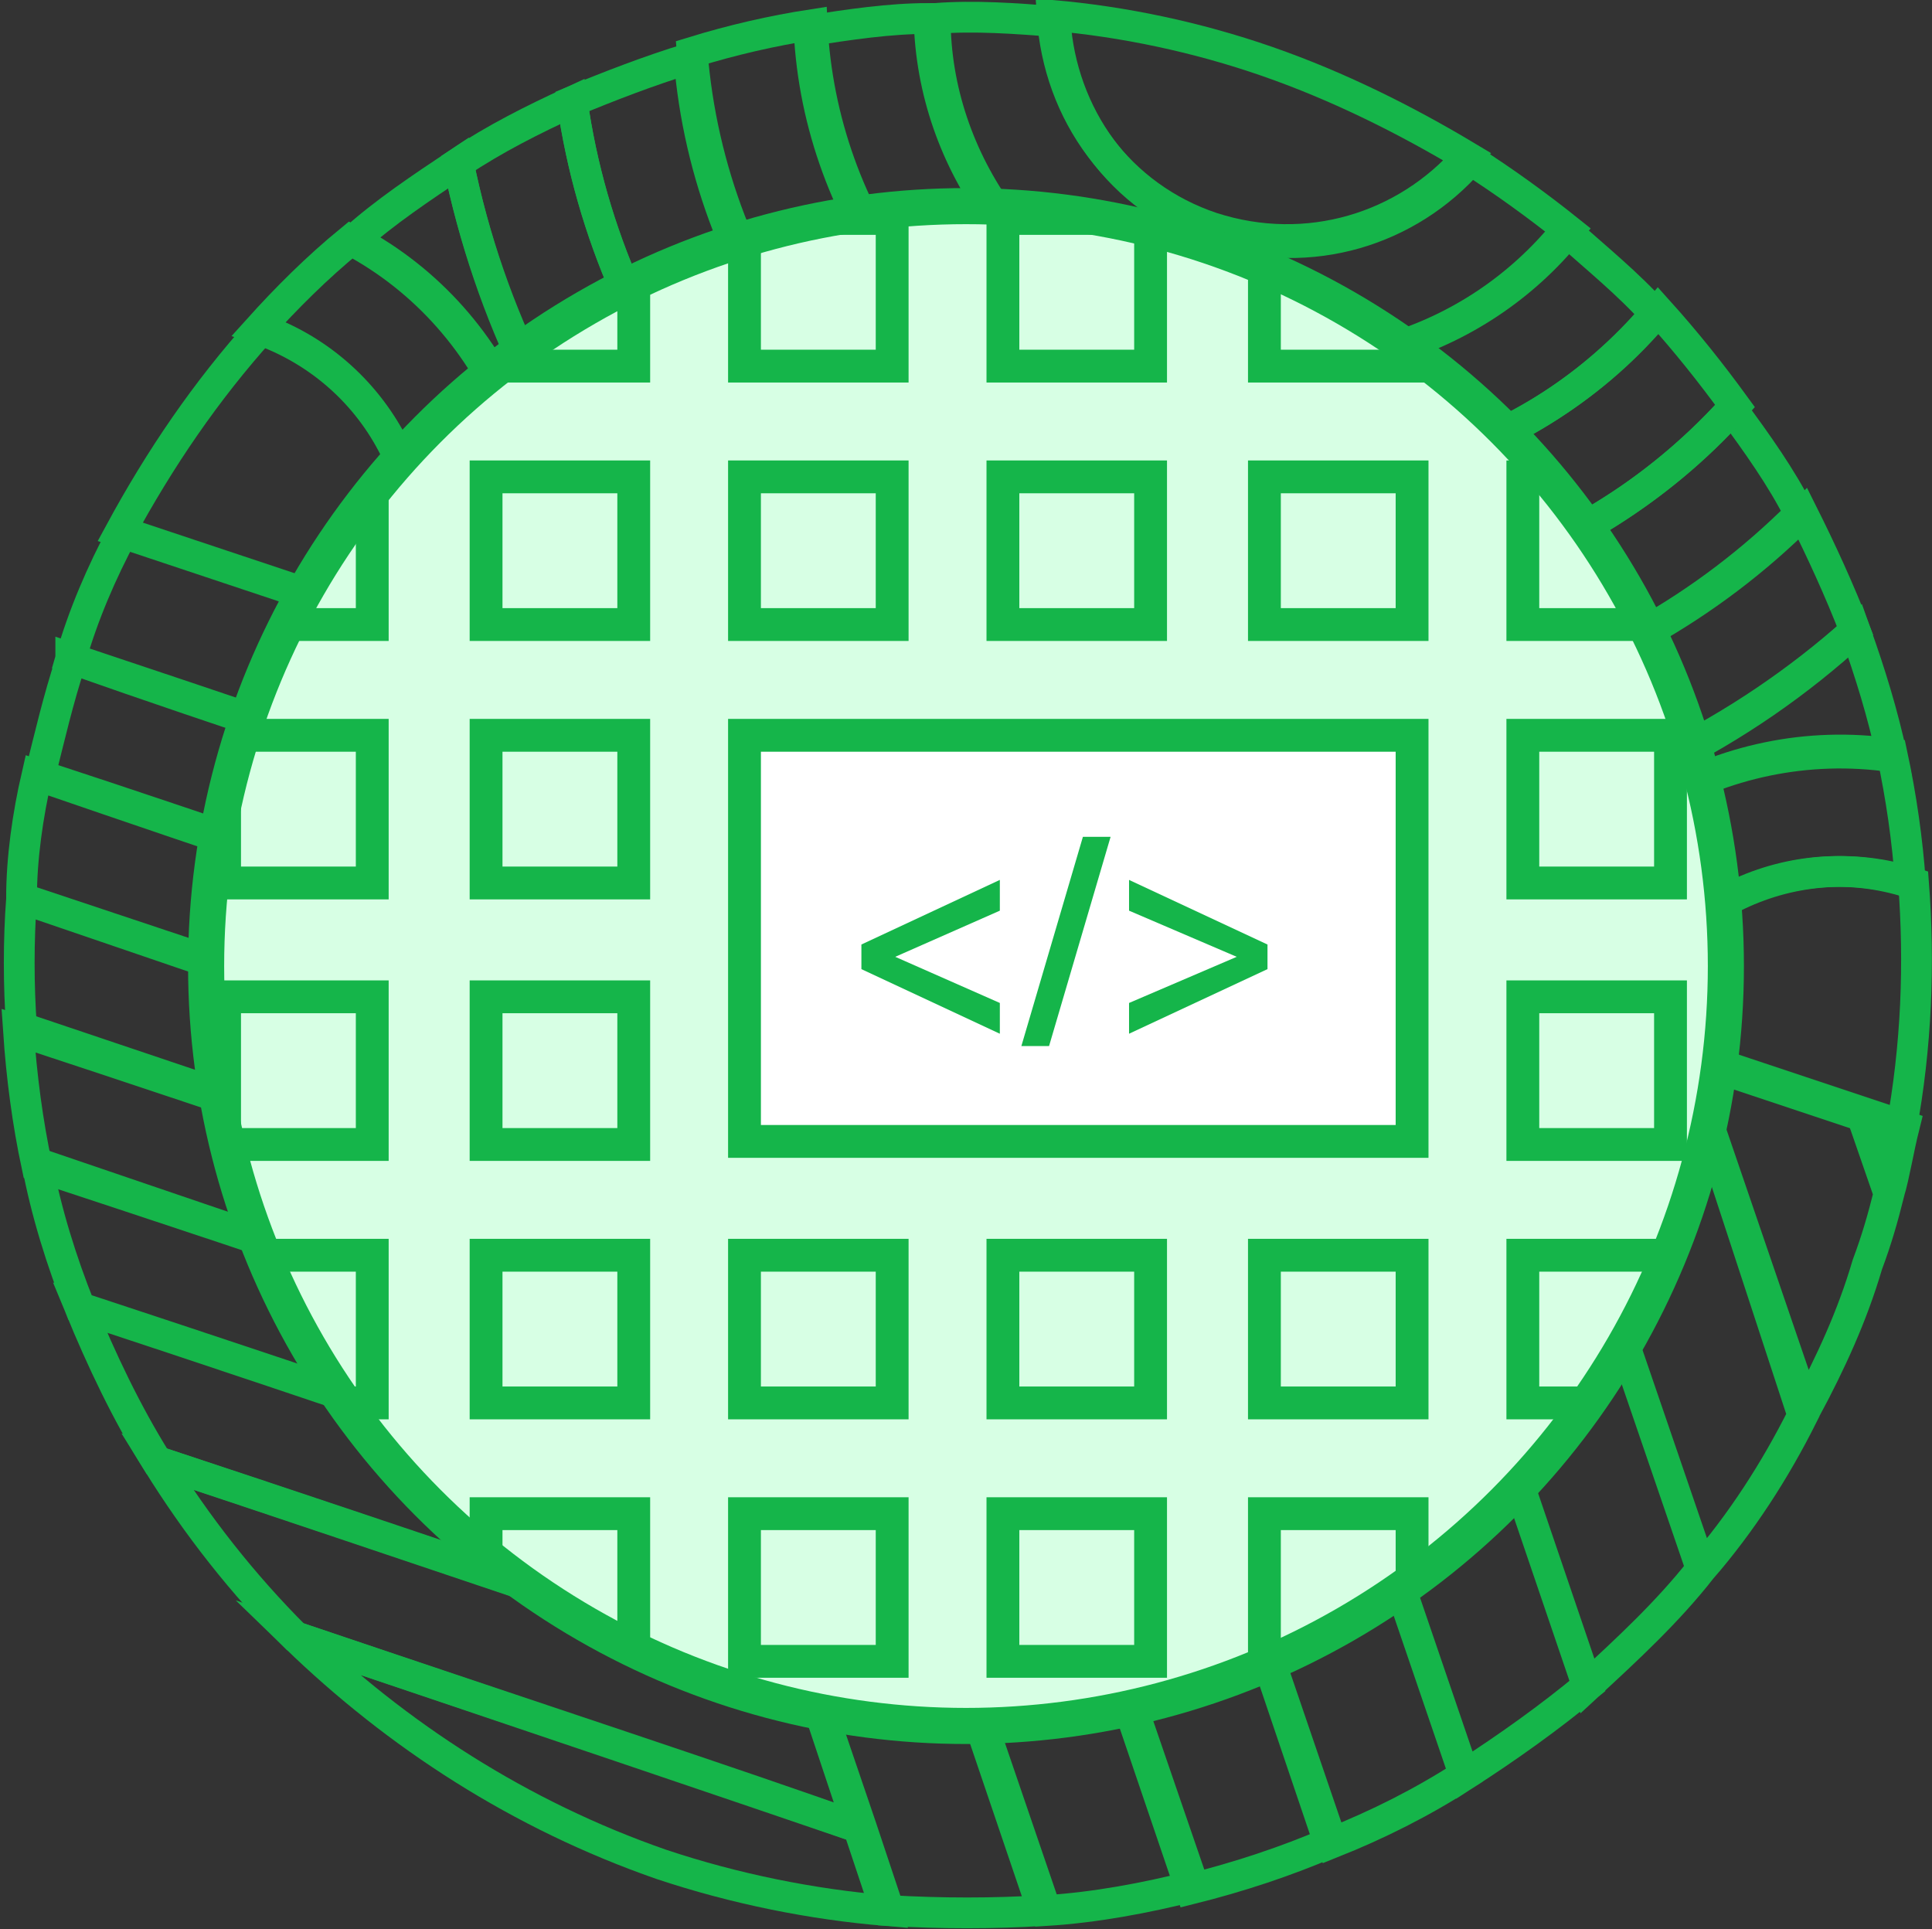 <?xml version="1.0" encoding="utf-8"?>
<!-- Generator: Adobe Illustrator 25.2.1, SVG Export Plug-In . SVG Version: 6.00 Build 0)  -->
<svg version="1.1" xmlns="http://www.w3.org/2000/svg" xmlns:xlink="http://www.w3.org/1999/xlink" x="0px" y="0px"
	 viewBox="0 0 62.8 62.7" style="enable-background:new 0 0 62.8 62.7;" xml:space="preserve">
<rect x="0" y="0" width="62.8" height="62.7" fill="#333333" stroke="none"/>
<style type="text/css">
	.st0{clip-path:url(#SVGID_2_);}
	.st1{fill:none;stroke:#BCBEBE;stroke-miterlimit:10;}
	.st2{fill:#BCBEBE;}
	.st3{fill:#F2F2F2;stroke:#BCBEBE;stroke-width:3;stroke-miterlimit:10;}
	.st4{fill:none;stroke:#BCBEBE;stroke-width:2;stroke-linecap:round;stroke-miterlimit:10;}
	.st5{fill:none;stroke:#BCBEBE;stroke-width:3;stroke-miterlimit:10;}
	.st6{fill:none;stroke:#15B54A;stroke-width:0.182;stroke-miterlimit:10;}
	.st7{fill:#15B54A;}
	.st8{fill:none;stroke:#15B54A;stroke-width:0.364;stroke-miterlimit:10;}
	.st9{clip-path:url(#SVGID_4_);}
	.st10{fill:#F2F2F2;stroke:#BCBEBE;stroke-width:3;stroke-linejoin:round;stroke-miterlimit:10;}
	.st11{clip-path:url(#SVGID_6_);}
	.st12{clip-path:url(#SVGID_6_);fill:none;stroke:#BCBEBE;stroke-miterlimit:10;}
	.st13{clip-path:url(#SVGID_8_);}
	.st14{fill:#F2F2F2;stroke:#BCBEBE;stroke-miterlimit:10;}
	.st15{fill:none;stroke:#15B54A;stroke-width:0.364;stroke-miterlimit:10;}
	.st16{clip-path:url(#SVGID_10_);}
	
		.st17{fill-rule:evenodd;clip-rule:evenodd;fill:#F2F2F2;stroke:#BCBEBE;stroke-width:3;stroke-linejoin:round;stroke-miterlimit:10;}
	.st18{fill:none;stroke:#BCBEBE;stroke-width:2;stroke-linejoin:round;stroke-miterlimit:10;}
	.st19{fill:none;stroke:#BCBEBE;stroke-width:3;stroke-linecap:round;stroke-linejoin:round;stroke-miterlimit:10;}
	.st20{fill:#F2F2F2;}
	.st21{fill:none;stroke:#BCBEBE;stroke-width:3;stroke-linejoin:round;stroke-miterlimit:10;}
	.st22{fill:none;stroke:#15B54A;stroke-miterlimit:10;}
	.st23{clip-path:url(#SVGID_12_);}
	.st24{clip-path:url(#SVGID_14_);}
	.st25{fill:#D7FFE4;stroke:#15B54A;stroke-width:3;stroke-miterlimit:10;}
	.st26{fill:none;stroke:#15B54A;stroke-width:2;stroke-linecap:round;stroke-miterlimit:10;}
	.st27{fill:none;stroke:#15B54A;stroke-width:3;stroke-miterlimit:10;}
	.st28{clip-path:url(#SVGID_16_);}
	.st29{clip-path:url(#SVGID_18_);}
	.st30{fill:#D7FFE4;stroke:#15B54A;stroke-width:3;stroke-linejoin:round;stroke-miterlimit:10;}
	.st31{clip-path:url(#SVGID_20_);}
	.st32{clip-path:url(#SVGID_20_);fill:none;stroke:#BCBEBE;stroke-miterlimit:10;}
	.st33{clip-path:url(#SVGID_22_);}
	.st34{clip-path:url(#SVGID_24_);}
	.st35{clip-path:url(#SVGID_24_);fill:none;stroke:#15B54A;stroke-miterlimit:10;}
	.st36{clip-path:url(#SVGID_26_);}
	.st37{fill:#D7FFE4;}
	.st38{clip-path:url(#SVGID_28_);}
	.st39{clip-path:url(#SVGID_30_);}
	
		.st40{fill-rule:evenodd;clip-rule:evenodd;fill:#D7FFE4;stroke:#15B54A;stroke-width:3;stroke-linejoin:round;stroke-miterlimit:10;}
	.st41{fill:none;stroke:#15B54A;stroke-width:2;stroke-linejoin:round;stroke-miterlimit:10;}
	.st42{fill:none;stroke:#15B54A;stroke-width:3;stroke-linecap:round;stroke-linejoin:round;stroke-miterlimit:10;}
	.st43{fill:none;stroke:#15B54A;stroke-width:3;stroke-linejoin:round;stroke-miterlimit:10;}
	.st44{fill:none;stroke:#15B54A;stroke-width:0.182;stroke-miterlimit:10;}
	.st45{fill:none;stroke:#15B54A;stroke-width:0.503;stroke-miterlimit:10;}
	
		.st46{fill-rule:evenodd;clip-rule:evenodd;fill:#D7FFE4;stroke:#15B54A;stroke-width:0.755;stroke-linejoin:round;stroke-miterlimit:10;}
	.st47{fill:none;stroke:#15B54A;stroke-width:0.755;stroke-miterlimit:10;}
	.st48{fill:none;stroke:#15B54A;stroke-width:0.75;stroke-linecap:round;stroke-linejoin:round;stroke-miterlimit:10;}
	.st49{fill:none;stroke:#15B54A;stroke-width:0.755;stroke-linejoin:round;stroke-miterlimit:10;}
	.st50{fill:none;stroke:#15B54A;stroke-width:0.5;stroke-miterlimit:10;}
	.st51{fill:#D7FFE4;stroke:#15B54A;stroke-width:0.75;stroke-miterlimit:10;}
	.st52{fill:#D7FFE4;stroke:#15B54A;stroke-width:0.75;stroke-linejoin:round;stroke-miterlimit:10;}
	.st53{fill:#F2F2F2;stroke:#BCBEBE;stroke-width:1.6;stroke-miterlimit:10;}
	.st54{clip-path:url(#SVGID_32_);}
	.st55{fill:#D7FFE4;stroke:#15B54A;stroke-width:0.182;stroke-miterlimit:10;}
	.st56{fill:#D7FFE4;stroke:#15B54A;stroke-width:0.546;stroke-miterlimit:10;}
	.st57{fill:#D7FFE4;stroke:#15B54A;stroke-width:0.546;stroke-miterlimit:10;}
	.st58{fill:#D7FFE4;stroke:#15B54A;stroke-width:0.546;stroke-linejoin:round;stroke-miterlimit:10;}
	
		.st59{fill-rule:evenodd;clip-rule:evenodd;fill:#D7FFE4;stroke:#15B54A;stroke-width:0.546;stroke-linejoin:round;stroke-miterlimit:10;}
	.st60{fill:none;stroke:#15B54A;stroke-width:0.546;stroke-miterlimit:10;}
	.st61{fill:none;stroke:#15B54A;stroke-width:0.364;stroke-linejoin:round;stroke-miterlimit:10;}
	.st62{fill:none;stroke:#15B54A;stroke-width:0.546;stroke-linecap:round;stroke-linejoin:round;stroke-miterlimit:10;}
	.st63{fill:none;stroke:#15B54A;stroke-width:0.546;stroke-linejoin:round;stroke-miterlimit:10;}
	.st64{fill:none;stroke:#15B54A;stroke-width:0.364;stroke-linecap:round;stroke-miterlimit:10;}
	.st65{clip-path:url(#SVGID_34_);fill:#D7FFE4;stroke:#15B54A;stroke-miterlimit:10;}
	.st66{fill:#D7FFE4;stroke:#15B54A;stroke-width:1.6;stroke-miterlimit:10;}
	.st67{fill:none;stroke:#15B54A;stroke-linecap:round;stroke-miterlimit:10;}
	.st68{fill:#D7FFE4;stroke:#15B54A;stroke-width:1.6;stroke-linejoin:round;stroke-miterlimit:10;}
	
		.st69{fill-rule:evenodd;clip-rule:evenodd;fill:#D7FFE4;stroke:#15B54A;stroke-width:1.6;stroke-linejoin:round;stroke-miterlimit:10;}
	.st70{fill:none;stroke:#15B54A;stroke-width:1.6;stroke-miterlimit:10;}
	.st71{fill:none;stroke:#15B54A;stroke-width:1.6;stroke-linejoin:round;stroke-miterlimit:10;}
	.st72{fill:none;stroke:#15B54A;stroke-width:1.6;stroke-linecap:round;stroke-linejoin:round;stroke-miterlimit:10;}
	.st73{clip-path:url(#SVGID_36_);}
	.st74{fill:none;stroke:#D7FFE4;stroke-linecap:round;stroke-miterlimit:10;}
	.st75{fill:#F2F2F2;stroke:#BCBEBE;stroke-width:1.6;stroke-linejoin:round;stroke-miterlimit:10;}
	
		.st76{fill-rule:evenodd;clip-rule:evenodd;fill:#F2F2F2;stroke:#BCBEBE;stroke-width:1.807;stroke-linejoin:round;stroke-miterlimit:10;}
	.st77{fill:none;stroke:#BCBEBE;stroke-width:1.807;stroke-miterlimit:10;}
	.st78{fill:none;stroke:#BCBEBE;stroke-width:1.807;stroke-linejoin:round;stroke-miterlimit:10;}
	.st79{fill:none;stroke:#BCBEBE;stroke-width:1.807;stroke-linecap:round;stroke-linejoin:round;stroke-miterlimit:10;}
	.st80{fill:#F2F2F2;stroke:#BCBEBE;stroke-width:1.615;stroke-miterlimit:10;}
	.st81{fill:none;stroke:#BCBEBE;stroke-width:1.615;stroke-miterlimit:10;}
	.st82{fill:#F2F2F2;stroke:#BCBEBE;stroke-width:1.173;stroke-miterlimit:10;}
	.st83{fill:none;stroke:#BCBEBE;stroke-width:1.067;stroke-miterlimit:10;}
	.st84{fill:#FFFFFF;stroke:#BCBEBE;stroke-width:1.067;stroke-miterlimit:10;}
	
		.st85{fill-rule:evenodd;clip-rule:evenodd;fill:#D7FFE4;stroke:#15B54A;stroke-width:1.807;stroke-linejoin:round;stroke-miterlimit:10;}
	.st86{fill:none;stroke:#15B54A;stroke-width:1.807;stroke-miterlimit:10;}
	.st87{fill:none;stroke:#15B54A;stroke-width:1.807;stroke-linejoin:round;stroke-miterlimit:10;}
	.st88{fill:none;stroke:#15B54A;stroke-width:1.807;stroke-linecap:round;stroke-linejoin:round;stroke-miterlimit:10;}
	.st89{fill:#D7FFE4;stroke:#15B54A;stroke-width:1.615;stroke-miterlimit:10;}
	.st90{fill:none;stroke:#15B54A;stroke-width:1.615;stroke-miterlimit:10;}
	.st91{fill:#D7FFE4;stroke:#15B54A;stroke-width:1.173;stroke-miterlimit:10;}
	.st92{fill:none;stroke:#15B54A;stroke-width:1.067;stroke-miterlimit:10;}
	.st93{fill:#FFFFFF;stroke:#15B54A;stroke-width:1.067;stroke-miterlimit:10;}
</style>
<g id="Layer_1">
	<g>
		<g>
			<defs>
				<circle id="SVGID_3_" cx="125.7" cy="-385.5" r="169.5"/>
			</defs>
			<clipPath id="SVGID_2_">
				<use xlink:href="#SVGID_3_"  style="overflow:visible;"/>
			</clipPath>
			<g class="st0">
				<path class="st1" d="M-80.6,14.3c0,57,46.2,103.2,103.2,103.2S125.7,71.3,125.7,14.3"/>
				<path class="st1" d="M22.6-87.5c0,57,46.2,103.2,103.2,103.2S228.9-30.5,228.9-87.5"/>
				<path class="st1" d="M-80.6-5.6c-45.3,0-81.9-36.7-81.9-81.9s36.7-81.9,81.9-81.9S1.3-132.8,1.3-87.5l3,101.8
					c0,10.1,8.2,18.2,18.2,18.2s18.2-8.2,18.2-18.2V-29"/>
				<path class="st1" d="M-80.6-26.8c-33.5,0-60.7-27.2-60.7-60.7s27.2-60.7,60.7-60.7s60.7,27.2,60.7,60.7l3,101.8
					c0,21.8,17.7,39.5,39.5,39.5S62,36.1,62,14.3V-6.4"/>
				<path class="st1" d="M-80.6-48.1c-21.8,0-39.5-17.7-39.5-39.5s17.7-39.5,39.5-39.5s39.5,17.7,39.5,39.5l3,101.8
					C-38.1,47.8-11,75,22.6,75s60.7-27.2,60.7-60.7V6.5"/>
				<path class="st1" d="M-80.6-69.3c-10.1,0-18.2-8.2-18.2-18.2s8.2-18.2,18.2-18.2s18.2,8.2,18.2,18.2l3,101.8
					c0,45.3,36.7,81.9,81.9,81.9s81.9-36.7,81.9-81.9"/>
				<line class="st1" x1="22.6" y1="-190.7" x2="22.6" y2="15.7"/>
				<path class="st1" d="M-80.6-87.5V15.7c-57,0-103.2-46.2-103.2-103.2s46.2-103.2,103.2-103.2S22.6-144.5,22.6-87.5"/>
			</g>
			<use xlink:href="#SVGID_3_"  style="overflow:visible;fill:none;stroke:#BCBEBE;stroke-width:2;stroke-miterlimit:10;"/>
		</g>
	</g>
	<g>
		<path class="st22" d="M34.4,22.4c8.8,2.9,18,0.4,24.1-5.7c-0.6-1.2-1.4-2.3-2.2-3.4c-5.1,5.6-13.1,7.9-20.7,5.4
			c-7.6-2.5-12.6-9.3-13.2-16.8c-1.3,0.4-2.6,0.9-3.8,1.4C19.8,11.8,25.7,19.4,34.4,22.4z"/>
		<path class="st22" d="M38.2,11.2c4.7,1.6,9.8,0,12.8-3.7c-1-0.8-2.1-1.6-3.2-2.3c-2,2.3-5.2,3.3-8.3,2.3c-3.1-1-5-3.8-5.2-6.8
			c-1.3-0.1-2.6-0.2-3.9-0.1C30.4,5.2,33.5,9.6,38.2,11.2z"/>
		<path class="st22" d="M36.9,14.9c6.3,2.1,12.9,0,16.9-4.7c-0.9-1-1.9-1.8-2.9-2.7c-3,3.7-8,5.3-12.8,3.7
			c-4.7-1.6-7.8-5.9-7.9-10.6c-1.3,0-2.6,0.2-3.9,0.4C26.6,7.1,30.7,12.8,36.9,14.9z"/>
		<path class="st22" d="M60.3,20.5C60.3,20.5,60.3,20.5,60.3,20.5C60.3,20.5,60.3,20.5,60.3,20.5C60.3,20.5,60.3,20.5,60.3,20.5z"/>
		<path class="st22" d="M35.7,18.6c7.6,2.5,15.7,0.2,20.7-5.4c-0.8-1.1-1.6-2.1-2.5-3.1c-4,4.8-10.7,6.8-16.9,4.7
			c-6.3-2.1-10.3-7.8-10.6-14c-1.3,0.2-2.6,0.5-3.9,0.9C23.1,9.3,28.1,16.1,35.7,18.6z"/>
		<path class="st22" d="M39.4,7.4c3.1,1,6.3,0,8.3-2.3c-2-1.2-4.2-2.3-6.5-3.1s-4.7-1.3-7-1.5C34.4,3.7,36.4,6.4,39.4,7.4z"/>
		<path class="st22" d="M47.1,27c-0.9,1.2-1.6,2.6-2.1,4.1l3.7,1.3c1.8-5.4,7.3-8.6,12.8-7.8c-0.3-1.4-0.7-2.7-1.2-4.1c0,0,0,0,0,0
			C56.6,23.8,52,26.1,47.1,27z"/>
		<path class="st22" d="M21.5,18.5c0,1.5-0.3,3-0.8,4.5l3.7,1.3c0.3-0.8,0.5-1.6,0.6-2.4C23.8,20.8,22.6,19.7,21.5,18.5z"/>
		<path class="st22" d="M25.1,21.8c-0.2,0.8-0.4,1.6-0.6,2.4l3.7,1.3c0.2-0.5,0.3-0.9,0.4-1.4C27.4,23.4,26.2,22.6,25.1,21.8z"/>
		<path class="st22" d="M52.5,33.6l9.3,3.1c0.5-2.7,0.6-5.4,0.4-8C58.2,27.4,53.8,29.6,52.5,33.6z"/>
		<path class="st22" d="M42.2,27.5c-0.4,0.7-0.7,1.5-0.9,2.3C41.5,29,41.8,28.3,42.2,27.5c-1.4,0-2.8-0.1-4.2-0.3
			c-0.2,0.4-0.3,0.9-0.5,1.3c0.2-0.5,0.3-0.9,0.5-1.3c-1.3-0.2-2.6-0.5-3.9-0.9c-0.1,0.3-0.2,0.6-0.3,0.9c0.1-0.3,0.2-0.6,0.3-0.9
			c-0.3-0.1-0.6-0.2-1-0.3c-0.3-0.1-0.6-0.2-0.9-0.3c-0.1,0.3-0.2,0.6-0.3,0.9c0.1-0.3,0.2-0.6,0.3-0.9c-1.3-0.5-2.5-1-3.6-1.7
			c-0.1,0.5-0.3,0.9-0.4,1.4L45,31.1c0.5-1.5,1.2-2.8,2.1-4.1C45.5,27.3,43.8,27.5,42.2,27.5z"/>
		<path class="st22" d="M48.7,32.3l3.7,1.3c1.4-4,5.7-6.2,9.7-4.9c-0.1-1.4-0.3-2.8-0.6-4.2C56,23.7,50.6,26.9,48.7,32.3z"/>
		<path class="st22" d="M21.5,40.5c-5.7-1.9-13.3-4.5-20.9-7c0.1,1.5,0.3,3,0.6,4.4c8.2,2.7,16.2,5.4,21.9,7.4L21.5,40.5z"/>
		<path class="st22" d="M23.1,45.2c-5.7-1.9-13.7-4.6-21.9-7.4C1.5,39.4,2,41,2.6,42.5c8.5,2.8,16.7,5.6,22.1,7.4
			c-5.5-1.8-13.6-4.6-22.1-7.4c0.7,1.7,1.5,3.4,2.5,5c8.5,2.8,16.3,5.5,21.2,7.1L23.1,45.2z"/>
		<path class="st22" d="M26.3,54.6c-4.9-1.6-12.8-4.3-21.2-7.1c1.3,2.1,2.8,4,4.5,5.7c7.7,2.6,14.4,4.8,18.3,6.2L26.3,54.6z"/>
		<path class="st22" d="M54.8,34.4l3.9,11.4c0.8-1.5,1.5-3,2-4.7c0.3-0.8,0.5-1.5,0.7-2.3l-0.9-2.6l0.9,2.6c0.2-0.7,0.3-1.4,0.5-2.2
			l-9.3-3.1l0,0l0,0l-3.7-1.3l0,0l0,0L45,31.1l0,0l0,0l-16.8-5.6l0,0l0,0l-3.7-1.3l0,0l0,0l-3.7-1.3l0,0l0,0L17,21.7l0,0l0,0
			l-3.7-1.3l0,0l0,0l-9.3-3.1c-0.7,1.3-1.3,2.7-1.7,4.1c5.1,1.7,10.1,3.4,14.5,4.9c-4.4-1.5-9.4-3.1-14.5-4.9c0,0,0,0.1,0,0.1
			c-0.4,1.2-0.7,2.5-1,3.7c6.1,2,12.1,4.1,17.1,5.8l-3.4-10l3.4,10c0,0,0,0,0,0c0,0,0,0,0,0l3.2,9.5c0,0,0,0,0,0c0,0,0,0,0,0
			l1.6,4.7c0,0,0,0,0,0c0,0,0,0,0,0l3.2,9.5c0,0,0,0,0,0c0,0,0,0,0,0l1.6,4.7c0,0,0,0,0,0c0,0,0,0,0,0l0.9,2.7c1.7,0.1,3.4,0.1,5,0
			L20.6,22.9l13.4,39.2c1.6-0.1,3.2-0.4,4.8-0.8L26.3,24.9l12.4,36.5c1.6-0.4,3.1-0.9,4.5-1.5L32,26.8l11.3,33.1
			c1.5-0.6,2.9-1.3,4.3-2.2l-9.9-29l9.9,29c1.4-0.9,2.8-1.9,4-2.9l-8.2-24.1l8.2,24.1c1.3-1.2,2.6-2.4,3.7-3.8l-6.3-18.4l6.3,18.4
			c1.3-1.5,2.4-3.2,3.3-5L54.8,34.4z"/>
		<path class="st22" d="M9.6,53.2c3.3,3.2,7.3,5.8,11.9,7.4c2.4,0.8,4.9,1.3,7.3,1.5l-0.9-2.7C24.1,58.1,17.3,55.8,9.6,53.2z"/>
		<path class="st22" d="M21.5,18.5c1.1,1.2,2.3,2.3,3.6,3.3c1.1,0.8,2.3,1.6,3.5,2.3c1.2,0.6,2.4,1.2,3.6,1.7
			c0.3,0.1,0.6,0.2,0.9,0.3c0.3,0.1,0.6,0.2,1,0.3c1.3,0.4,2.6,0.7,3.9,0.9c1.4,0.2,2.8,0.3,4.2,0.3c1.6,0,3.3-0.2,4.9-0.5
			c4.9-0.9,9.5-3.2,13.2-6.6c0,0,0,0,0,0c-0.5-1.3-1.1-2.6-1.7-3.8c-6.1,6.1-15.4,8.6-24.1,5.7S19.8,11.8,18.6,3.3
			c-1.3,0.6-2.5,1.2-3.7,2c0,0,0,0,0,0C15.9,10.2,18.2,14.8,21.5,18.5z"/>
		<path class="st22" d="M17,21.7l3.7,1.3c0.5-1.5,0.8-3,0.8-4.5c-3.4-3.7-5.6-8.3-6.6-13.2c0,0,0,0,0,0c-1.2,0.8-2.4,1.6-3.4,2.5
			C16.4,10.4,18.8,16.2,17,21.7z"/>
		<path class="st22" d="M14.9,5.2C14.9,5.2,14.9,5.2,14.9,5.2C14.9,5.3,14.9,5.3,14.9,5.2C14.9,5.3,14.9,5.2,14.9,5.2z"/>
		<path class="st22" d="M13.2,20.4l3.7,1.3c1.8-5.4-0.6-11.3-5.5-13.9c-1.1,0.9-2.1,1.9-3,2.9C12.4,12.1,14.6,16.4,13.2,20.4z"/>
		<path class="st22" d="M18.3,31c-5-1.7-11-3.7-17.1-5.8c-0.3,1.3-0.5,2.7-0.5,4c6.9,2.3,13.8,4.6,19.3,6.5
			c-5.5-1.8-12.3-4.1-19.3-6.5c-0.1,1.4-0.1,2.8,0,4.2c7.7,2.6,15.2,5.1,20.9,7L18.3,31z"/>
		<path class="st22" d="M8.5,10.7c-1.8,2-3.3,4.2-4.6,6.6l9.3,3.1C14.6,16.4,12.4,12.1,8.5,10.7z"/>
	</g>
</g>
<g id="Layer_2">
	<g>
		<circle class="st91" cx="31.4" cy="31.4" r="24.7"/>
		<g>
			<polyline class="st92" points="41.1,54 41.1,49.2 45.9,49.2 45.9,51.3 			"/>
		</g>
		<g>
			<rect x="32.6" y="49.2" class="st92" width="4.8" height="4.8"/>
		</g>
		<g>
			<rect x="24.2" y="49.2" class="st92" width="4.8" height="4.8"/>
		</g>
		<g>
			<polyline class="st92" points="15.8,50.4 15.8,49.2 20.6,49.2 20.6,53.5 			"/>
		</g>
		<g>
			<polyline class="st92" points="51.5,45.6 49.5,45.6 49.5,40.8 54.3,40.8 			"/>
		</g>
		<g>
			<rect x="41.1" y="40.8" class="st92" width="4.8" height="4.8"/>
		</g>
		<g>
			<rect x="32.6" y="40.8" class="st92" width="4.8" height="4.8"/>
		</g>
		<g>
			<rect x="24.2" y="40.8" class="st92" width="4.8" height="4.8"/>
		</g>
		<g>
			<rect x="15.8" y="40.8" class="st92" width="4.8" height="4.8"/>
		</g>
		<g>
			<polyline class="st92" points="8.6,40.8 12.1,40.8 12.1,45.6 11.3,45.6 			"/>
		</g>
		<g>
			<rect x="49.5" y="32.4" class="st92" width="4.8" height="4.8"/>
		</g>
		<g>
			<rect x="15.8" y="32.4" class="st92" width="4.8" height="4.8"/>
		</g>
		<g>
			<polyline class="st92" points="7.3,36.7 7.3,32.4 12.1,32.4 12.1,37.2 7.4,37.2 			"/>
		</g>
		<g>
			<rect x="49.5" y="23.9" class="st92" width="4.8" height="4.8"/>
		</g>
		<g>
			<rect x="15.8" y="23.9" class="st92" width="4.8" height="4.8"/>
		</g>
		<g>
			<polyline class="st92" points="7.9,23.9 12.1,23.9 12.1,28.7 7.3,28.7 7.3,26 			"/>
		</g>
		<g>
			<polyline class="st92" points="53.5,20.3 49.5,20.3 49.5,15.5 50.3,15.5 			"/>
		</g>
		<g>
			<rect x="41.1" y="15.5" class="st92" width="4.8" height="4.8"/>
		</g>
		<g>
			<rect x="32.6" y="15.5" class="st92" width="4.8" height="4.8"/>
		</g>
		<g>
			<rect x="24.2" y="15.5" class="st92" width="4.8" height="4.8"/>
		</g>
		<g>
			<rect x="15.8" y="15.5" class="st92" width="4.8" height="4.8"/>
		</g>
		<g>
			<polyline class="st92" points="12.1,15.8 12.1,20.3 9.3,20.3 			"/>
		</g>
		<g>
			<polyline class="st92" points="45.9,11.4 45.9,11.9 41.1,11.9 41.1,8.6 			"/>
		</g>
		<g>
			<polyline class="st92" points="37.4,7.4 37.4,11.9 32.6,11.9 32.6,7.1 35.7,7.1 			"/>
		</g>
		<g>
			<polyline class="st92" points="27.1,7.1 29,7.1 29,11.9 24.2,11.9 24.2,7.7 			"/>
		</g>
		<g>
			<polyline class="st92" points="20.6,9.2 20.6,11.9 16.3,11.9 			"/>
		</g>
		<rect x="24.2" y="23.9" class="st93" width="21.7" height="13.2"/>
		<g>
			<path class="st7" d="M28,30.7l4.5-2.1v1l-3.4,1.5v0l3.4,1.5v1L28,31.5V30.7z"/>
			<path class="st7" d="M33.2,34l2-6.8h0.9l-2,6.8H33.2z"/>
			<path class="st7" d="M41.2,31.5l-4.5,2.1v-1l3.5-1.5v0l-3.5-1.5v-1l4.5,2.1V31.5z"/>
		</g>
	</g>
</g>
</svg>
